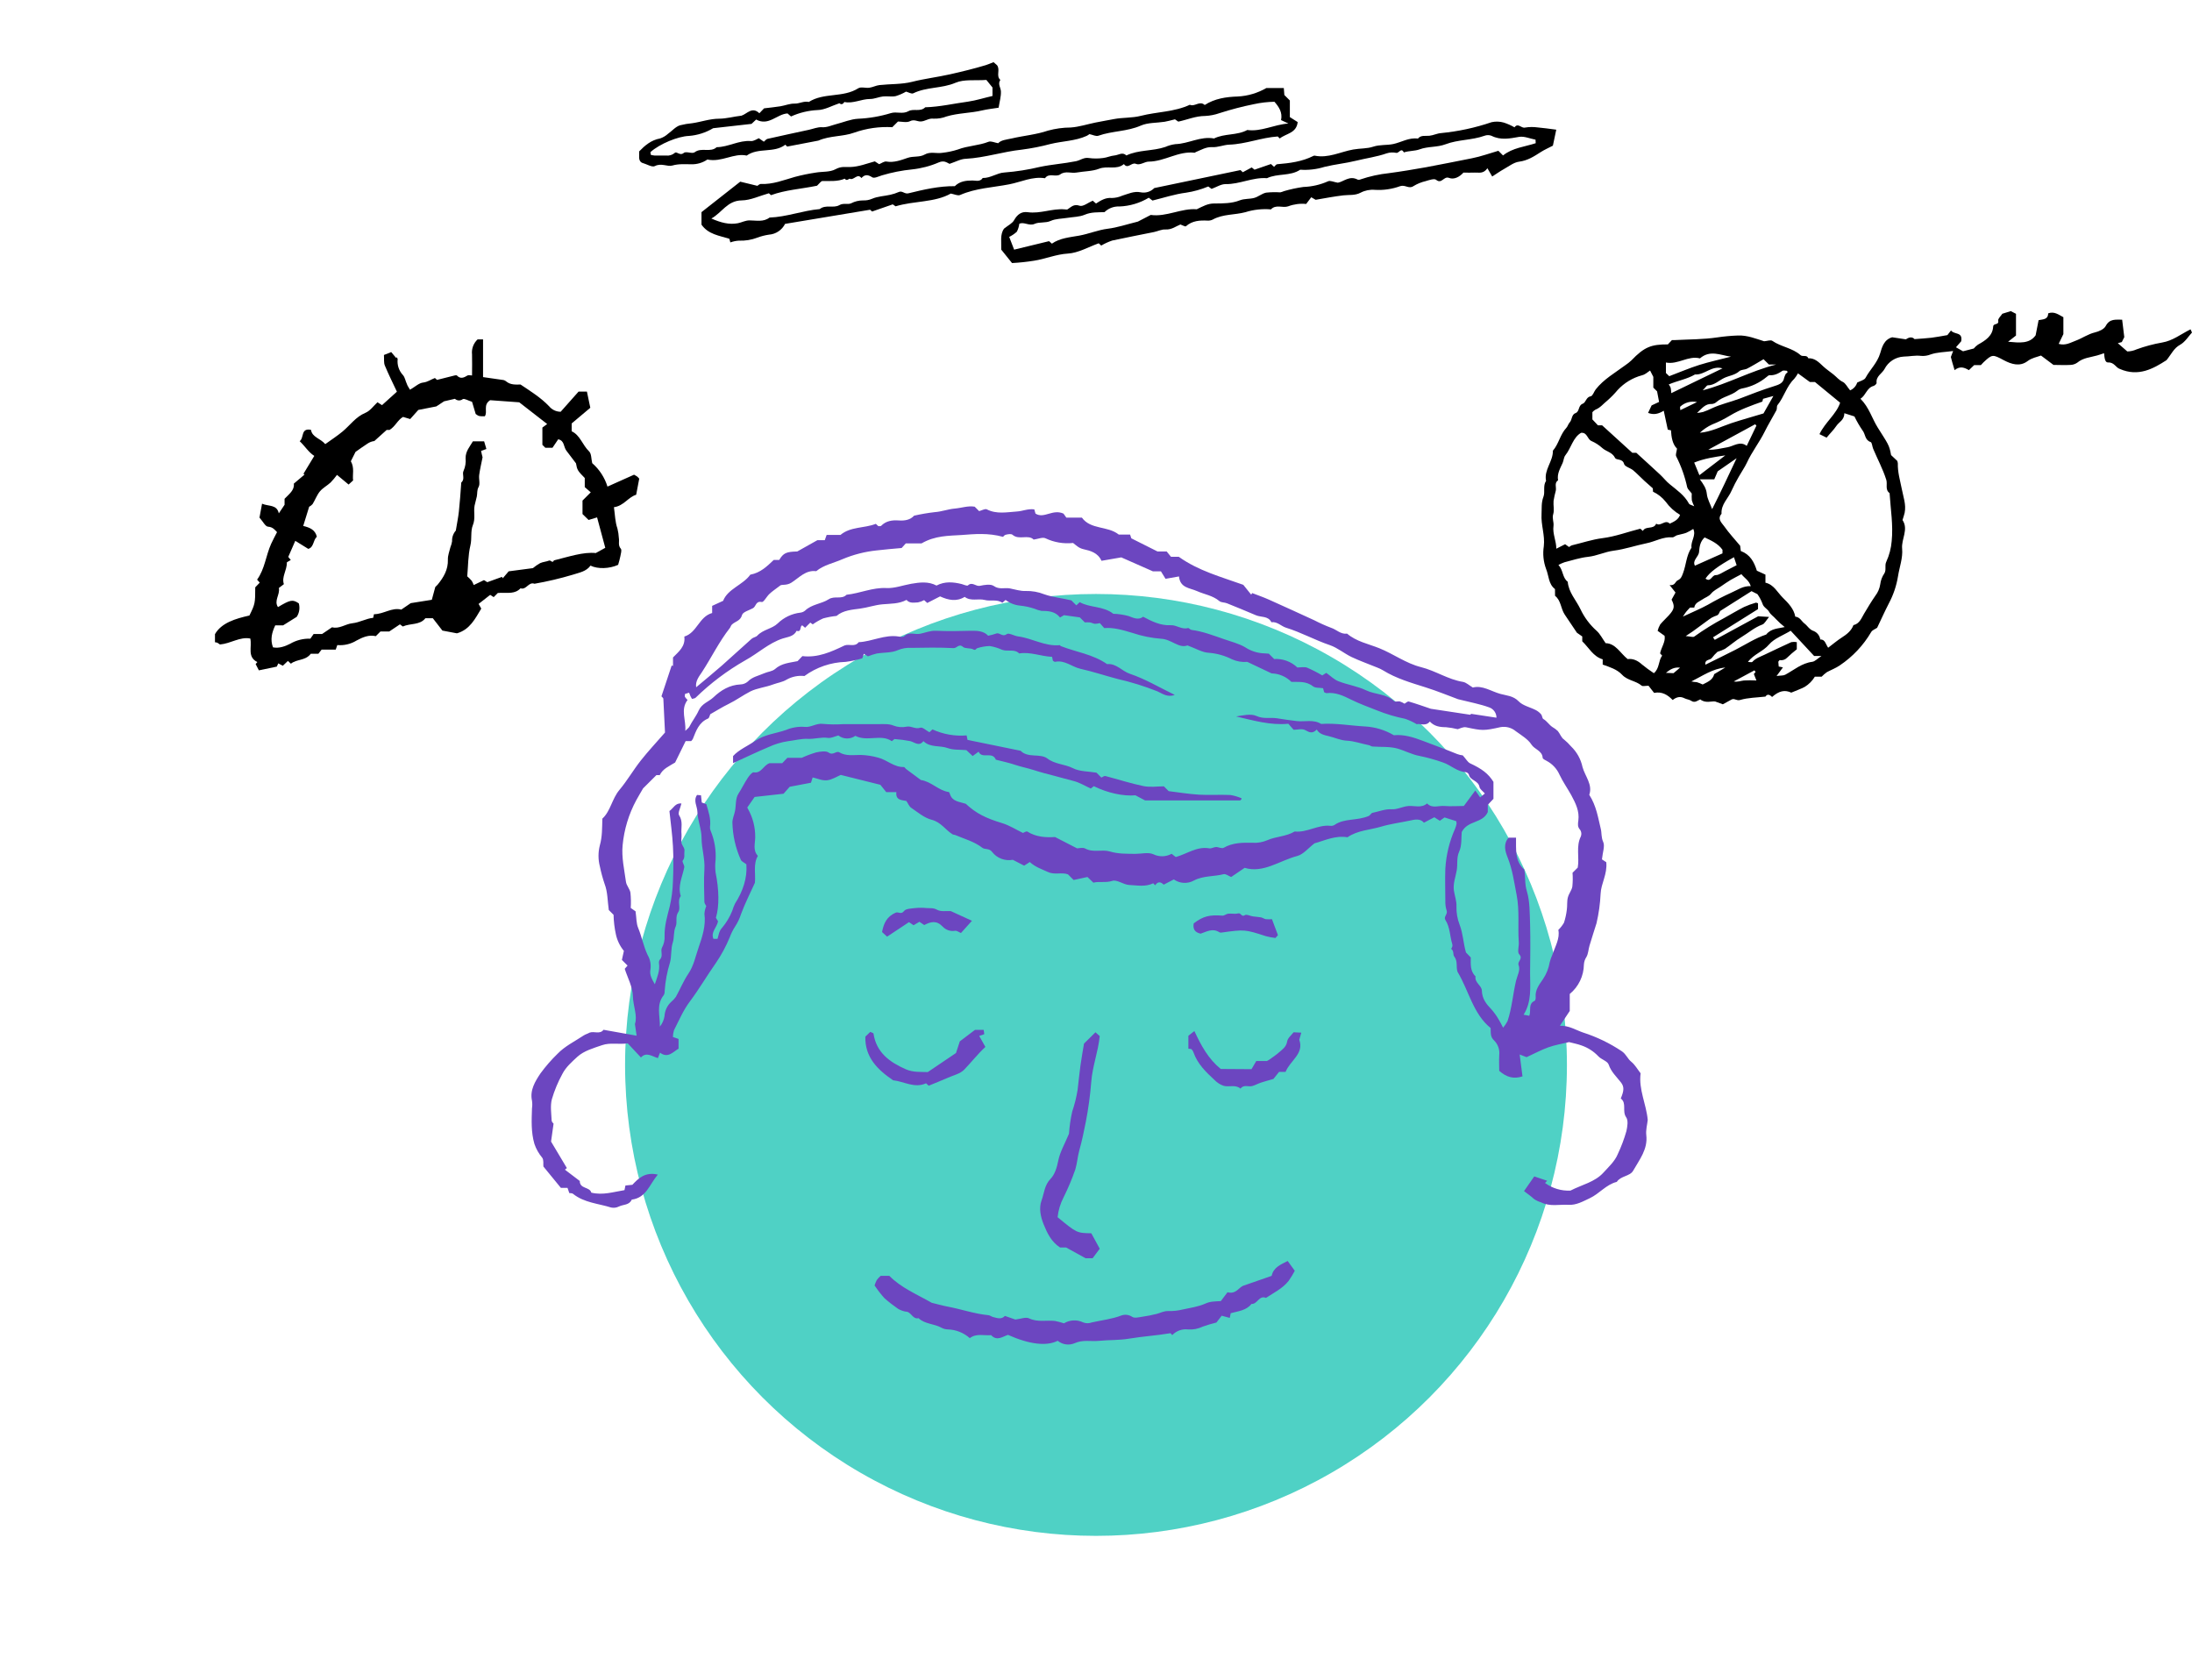 <svg height="594" viewBox="0 0 775 594" width="775" xmlns="http://www.w3.org/2000/svg"><g fill="none" fill-rule="evenodd"><path d="m0 0h775v594h-775z" fill="#fff"/><circle cx="387.5" cy="376.5" fill="#4fd1c5" r="166.5"/><g fill-rule="nonzero"><path d="m561.9 281c2.55 4 3.1 8.1 4.06 12 .38 1.51.11 3 .86 4.66.67 1.47-.19 3.65-.44 6.17l1.53 1c.43 4.27-1.85 7.49-2 11.16-.164 3.51-.649 6.998-1.45 10.42-.83 2.64-1.69 5.27-2.48 7.93-.4 1.34-.42 2.86-1.09 4-.525.793-.832 1.711-.89 2.66-.05 4.04-1.879 7.853-5 10.42v6l-3.49 5.24c3.25-.11 5.57 1.49 8.15 2.37 4.883 1.562 9.522 3.804 13.78 6.66 1.53 1.06 2 2.64 3.31 3.69s2.21 2.69 3.3 4.08c-.74 5.76 2 10.85 2.52 16.48-.17 1.65-.73 3.56-.51 5.38.6 5-2.45 8.7-4.65 12.59-1.13 2-4.39 1.78-5.78 3.94-3.78.93-6.15 4.19-9.59 5.79-2.48 1.16-4.76 2.49-7.53 2.32-3.21-.19-6.48.72-9.64-.87-.894-.262-1.741-.663-2.51-1.19-1-.95-2.19-1.74-3.53-2.79l3.62-5.19 4.57 1.54-.77.77c2.599 1.91 5.779 2.864 9 2.7 4.14-2.13 8.64-3 11.69-6.39 1.83-2 4-4 5-6.43 1.253-2.647 2.287-5.393 3.09-8.21.35-1.58.71-3.78-.08-4.88-1.53-2.16.3-5-1.91-6.65 1.15-2.78 1.29-4.15 0-5.76-1.57-2-3.41-3.66-4.29-6.25-.43-1.23-2.59-1.77-3.64-2.91-1.644-1.735-3.681-3.049-5.94-3.83-1.44-.53-3-.81-4.42-1.19-2.44.6-5 1-7.44 1.89s-4.77 2.15-7.58 3.44l-2.44-.95c.37 2.85.68 5.31 1 7.74-3.21 1.05-5.66.27-8.22-1.95 0-1.65-.12-3.62 0-5.56.226-1.923-.45-3.842-1.83-5.2-1.36-1.27-1.15-2.61-1.21-4.38-6.2-5-7.69-13.18-11.69-19.84-.65-1.74.19-3.76-1.22-5.51-.46-.58 0-1.86-1-2.61-.17-.13.65-.69.33-1.75-.86-2.8-.74-5.88-2.43-8.51-.72-1.11.93-2.05.44-3.35-.337-1.066-.489-2.182-.45-3.3 0-3.83-.15-7.67 0-11.5.291-4.865 1.456-9.638 3.44-14.09.235-.574.413-1.171.53-1.78.007-.309-.04-.617-.14-.91l-4.12-1.31-1.66 1.18-1.95-1.24-3.67 1.92c-1.33-1.63-3.39-1.08-5-.74-3.36.72-6.82 1.15-10.1 2.13-4 1.19-8.35 1.29-11.93 3.76-4.29-.73-8.11 1.18-11.65 2.14-2.21 1.69-3.93 3.89-6.08 4.47-6.34 1.67-12.07 6.21-18.62 4.2l-4.77 3.24c-.93-.37-1.9-1.16-2.63-1-3.49.89-7.24.5-10.55 2.25-2.243 1.238-4.996 1.087-7.09-.39l-3.59 1.85c-.93-.93-2-1.32-3 .22l-.7-.71c-2.74 1.36-5.67.72-8.47.6-2.05-.09-4.35-2-6-1.45-2.35.77-4.55.08-6.69.63l-2.09-2-4.89 1.06-2-2c-2.31-.84-4.67.32-7.19-.87-2.11-1-4.34-1.67-6.3-3.48l-2 1.28-4-2.07c-2.789.524-5.635-.567-7.36-2.82-1-1.34-2.51-.72-3.42-1.43-2.91-2.24-6.38-3.14-9.64-4.53-.29-.12-.66-.07-.9-.23-2.53-1.59-4.09-4.31-7.4-5.15-2.6-.66-4.89-2.65-7.21-4.22-.72-.48-1.08-1.49-1.71-2.42-1.59-.35-3.87-.19-3.54-3.13h-3.58c-.81-1-1.74-2.18-2.08-2.59l-14-3.49c-1.4.59-3.06 1.69-4.82 1.89s-3.34-.61-5.12-1l-.59 1.87-7.52 1.43-2.17 2.46-10.23 1.14c-1.09 1.55-1.81 2.59-2.61 3.74 0 0 .12.26.25.48 1.721 3.049 2.604 6.499 2.56 10 0 2.18-.91 4.61.94 6.61-1.73 3-.72 6.35-1.05 9.52-1.66 3.66-3.48 7.24-4.88 11-.514 1.629-1.254 3.178-2.2 4.6-.737 1.161-1.347 2.399-1.82 3.69-1.304 3.158-2.929 6.174-4.85 9-3.17 4.48-5.93 9.26-9.22 13.64-2.38 3.17-3.87 6.74-5.63 10.19-.241.774-.373 1.579-.39 2.39l2 .7v3.43c-2 1.17-3.76 3.53-6.55 1.41-.23.58-.45 1.15-.75 1.93-2-.57-4.08-2.33-6-.22l-4.67-5c-3.23.48-6.13-.36-9.05.64-3.09 1.06-6.43 2-8.73 4.09-1.92 1.77-4.11 3.67-5.34 6.11-1.556 2.837-2.8 5.835-3.71 8.94-.6 2.35-.18 5-.07 7.47 0 .54.62 1.05.68 1.15-.36 2.59-.67 4.78-.89 6.32l5.59 9.37-.69.57 5.26 4c-.05 2.87 3.55 2 4.07 4.12 4.07 1 7.79-.25 11.73-.88l.34-1.64 2.45-.25c2.11-2.26 4.5-4.64 9-3.61-3 3.55-4.07 8.19-9.22 8.85-.85 2-3 1.68-4.5 2.42-.862.445-1.852.576-2.8.37-4.56-1.43-9.55-1.68-13.49-4.86-.32-.25-.9-.18-1.29-.25l-.63-1.84h-2.35l-6.18-7.55c-.09-.92.17-2.32-.41-3.1-1.215-1.441-2.151-3.096-2.76-4.88-1.22-4.16-1-8.39-.86-12.6.135-.892.135-1.798 0-2.69-.82-3.68 1.12-6.84 3-9.65 1.818-2.483 3.841-4.808 6.05-6.95 2.56-2.66 6.09-4.39 9.24-6.47.63-.42 1.41-.6 2.09-1 1.62-.58 3.65.71 4.91-1l11.7 2.09c-.21-1.47-.36-2.49-.6-4.13 1-2.88-.64-6.35-.72-9.87-.08-3.26-1.87-6.48-2.88-9.64l1-1.15-2-2c.19-.85.41-1.88.7-3.19-1.39-1.684-2.357-3.676-2.82-5.81-.5-2.284-.778-4.612-.83-6.95l-1.69-1.69c-.45-3.23-.39-6.43-1.46-9.18-.695-2.05-1.263-4.14-1.7-6.26-.63-2.437-.63-4.993 0-7.43.87-3.06.79-6.06.89-9.44 2.91-2.65 3.38-7 6.06-10.18s4.88-7 7.52-10.35 5.52-6.41 8.57-9.91c-.18-3.73-.36-7.84-.59-11.95 0-.26-.38-.5-.67-.85 1.19-3.59 2.41-7.24 3.62-10.9l.47.16c0-1 0-2 0-3 2-2.06 4.45-3.88 4-7.39 4.52-1.38 5.15-7 9.84-8.33v-2.52l3.88-1.78c1.64-4.25 7-5.59 9.61-9.25 3.69-.7 5.93-3 8.28-5.2h1.94c1.48-2.47 2.49-2.91 6.38-3l7.13-4h2.6c.21-.58.41-1.16.66-1.85h4.89c3.57-3 8.35-2.3 12.5-3.92l.87.81c.35 0 .81.08 1-.1 1.73-1.77 3.9-2.07 6.21-1.91s4.15-.26 5.45-1.69c2.412-.55 4.852-.967 7.31-1.25 2.41-.16 4.63-1.05 7.06-1.26s4.62-1.06 7.05-.67l1.57 1.57c1-.26 2.11-.93 2.7-.63 3.46 1.79 7.12 1 10.61.77 2-.1 3.95-1.07 6.2-.75.11.4.24.84.42 1.49 3.06 1.93 6-1.74 9.9 0l1 1.41h5.49c3.16 4.36 9.1 2.85 13.05 6h4l.44 1.33 9.26 4.65h3.24l1.53 1.88h2.75c7 5 15 7.1 22.81 9.91l2.79 3.47.35-.56c2 .78 4.06 1.48 6 2.36 5.35 2.38 10.66 4.84 16 7.28 1.914.992 3.884 1.874 5.9 2.64 1.92.62 3.41 2.39 5.65 2.06 3.29 2.81 7.5 3.61 11.36 5.15 5 2 9.46 5.36 14.72 6.68s9.58 4.37 14.86 5.23c1.15.19 2.17 1.18 3.52 2 3.37-.89 6.45 1.34 9.74 2.25 2.09.59 4.56.64 6.46 2.62 1.5 1.56 4.07 2.07 6.12 3.13.705.38 1.333.888 1.85 1.5.38.45.34 1.4.77 1.63 1.29.74 2 2.05 3.22 2.85.691.387 1.329.861 1.9 1.41.81 1 1.23 2.38 2.2 3 .884.728 1.704 1.531 2.45 2.4 2.069 1.987 3.491 4.552 4.08 7.36.92 3.28 3.65 6.17 2.38 9.78zm-146.2 22c4-1.1 7.45-3.85 11.86-3.07.75.13 1.59-.45 2.39-.47s2 .64 2.67.28c3.25-1.87 6.74-1.85 10.28-1.78 1.756.106 3.512-.199 5.13-.89 3.08-1.38 6.71-1.28 9.71-3.1 4.41.48 8.26-2.5 12.68-2 .473.053.95-.049 1.36-.29 3.58-2.51 8-1.37 12.29-3.26l1-1c2.52-.53 4.71-1.44 6.83-1.3s4-1 6.09-1.16 4.59.84 6.57-.91c1.79 1.9 4.07.72 6.11.9 2.3.19 4.63 0 6.88 0l4.06-5.48c.7 1 1.24 1.8 1.7 2.45l1.67-1.38c-.71-.83-1.76-1.51-1.9-2.33-.39-2.3-3.33-2.22-3.76-4.39-.206-.442-.618-.753-1.1-.83-3.12-.19-5.3-2.52-8.1-3.44-2.686-.956-5.436-1.721-8.23-2.29-2.72-.49-5.24-1.89-7.88-2.63s-5.81-.48-8.73-.7c-.44 0-.85-.4-1.29-.48-2.63-.49-5.13-1.47-7.88-1.59-2.12-.1-4.19-1.09-6.31-1.59-1.66-.39-3.32-.73-4.25-2.34-1.51 1.52-2.56 1.06-4.06.21-1.09-.63-2.83-.13-4.13-.13l-1.86-2.13c-6.4.61-12.4-1.18-18.49-2.59 2.44-.34 5.22-1.08 7.24-.15 2.5 1.14 4.82.44 7.18.8s4.71.74 7.08 1c2.87.31 5.88-.69 8.59 1 5.24-.35 10.39.63 15.59.9 3.576.209 7.049 1.272 10.13 3.1 3.38-.36 6.87.69 10.29 2 4 1.55 8.08 3 12.07 4.64.644.244 1.316.405 2 .48 1.16 1.3 1.72 2.4 2.6 2.82 4.16 1.94 6.41 3.61 8.24 6.54v6l-2 2.12v2.55c-1.87 4.13-7.08 2.85-9.21 7.07-.21 1.93.09 4.72-.91 6.92s-.48 4.47-.87 6.66c-.42 2.35-1.33 4.64-1 7.09.28 1.86 1 3.73.91 5.58-.073 2.245.315 4.481 1.14 6.57 1.2 3.13 1.27 6.45 2.22 9.75l1.7 1.77c0 2.31-.29 4.8 1.69 6.69-.4 2.22 2.19 3.21 2.23 5.05.08 2.87 1.58 4.75 3.4 6.63.938 1.072 1.771 2.23 2.49 3.46.56.87 1 1.82 1.62 3 .611-.714 1.138-1.496 1.57-2.33 1.55-4.63 1.9-9.52 3-14.24.44-1.85 1.61-3.7.91-5.56-.52-1.38 1.75-2.19.21-3.82-.75-.8 0-2.89-.15-4.38-.38-5.53.33-11-.76-16.63-.87-4.48-1.48-9-3.18-13.23-.92-2.3-1.58-4.76.34-7h2.63c.07 4.05-.52 8.25 2.92 11.29.45 2.51.1 5 .9 7.61 1.1 3.63 1 7.66 1.15 11.53.16 5.83.06 11.67 0 17.5 0 4.94.65 10-2.29 14.67l2 .38c.74-1.72-.5-4.21 1.9-5.28.27-.12.41-.86.37-1.3-.26-2.59 1.36-4.57 2.6-6.4 1.212-1.807 2.02-3.853 2.37-6 .242-.894.556-1.767.94-2.61 1-3 2.72-5.77 2.1-8.77.784-.755 1.457-1.617 2-2.56.48-1.487.815-3.018 1-4.57.21-1.44 0-2.95.37-4.36s1.35-2.49 1.58-3.82c.168-1.625.192-3.261.07-4.89l1.84-1.83c.65-3.65-.69-7.48 1.11-11.05.293-.767.196-1.628-.26-2.31-1-1-.79-2.2-.64-3.24.46-3.39-1-6.21-2.49-9-1.36-2.45-3-4.76-4.18-7.28-.915-2.052-2.483-3.743-4.46-4.81-.55-.3-1.45-.71-1.48-1.12-.17-2.58-2.87-2.93-4-4.73s-3.52-3.25-5.48-4.66c-1.487-1.255-3.451-1.793-5.37-1.47-6 1.34-6.54 1.27-12.19.07-1.09-.24-2.39.52-3 .67-1.37-.344-2.764-.582-4.17-.71-2.17 0-4.15-.32-5.68-2-1.42 1.8-3.38.62-4.65.94-1.296-.785-2.674-1.426-4.11-1.91-3.349-.671-6.63-1.648-9.8-2.92-3.15-1.26-6.32-2.38-9.39-3.91-2.61-1.31-5.42-2.62-8.57-2.24-.27 0-.57-.21-.86-.33-.11-.45-.23-.9-.37-1.41-1.21-.21-2.75 0-3.63-.72-2.41-1.88-5.16-1.43-7.57-1.52-1.864-1.858-4.369-2.932-7-3l-8.58-4.07c-1.862.16-3.734-.156-5.44-.92-2.528-1.286-5.283-2.064-8.11-2.29-2.34-.08-4.63-1.53-7.62-2.61-3 1.17-5.7-2.21-9.34-2.36-3.432-.261-6.818-.95-10.08-2.05-3.36-1-6.63-2-10-1.72l-1.56-1.76c-.57.157-1.158.241-1.75.25-.6-.07-1.17-.41-1.77-.5-.593-.044-1.187-.044-1.78 0l-1.77-1.77-5.6-.78-1.4.82c-1.66-2.12-4-2.35-6.47-2.32-.908-.168-1.794-.44-2.64-.81-1.623-.538-3.299-.897-5-1.07-1.867-.172-3.648-.865-5.14-2l-1.15 1c-1.9-1.36-4.15-.45-6.24-1-2.28-.6-4.89.58-7.07-1.09-2.89 1.78-5.78 1.16-8.7-.17l-4.53 2.32-1.11-1c-.678.376-1.41.646-2.17.8-1.4.05-2.93.43-4.06-.88-2.67 1.44-5.63 1.3-8.53 1.56-2.67.24-5.22 1.16-7.9 1.52s-6 .57-8.3 2.58c-1.598.163-3.18.458-4.73.88-1.297.58-2.533 1.287-3.69 2.11l-.87-.63-1.83 1.83-1-.85c-1 .25-.14 2.56-2 1.92-1 2.06-3.2 2.16-4.87 2.71-5 1.62-8.78 5.28-13.28 7.73-6.391 3.643-12.292 8.085-17.56 13.22-.3.28-.86.29-1.28.42-.19-.294-.363-.598-.52-.91-.18-.4-.33-.82-.51-1.29l-1.44.44c0 .45-.17.84 0 1.08.258.384.56.737.9 1.05-2.6 3.43-.48 7-.8 10.92.76-.76 1.24-1.05 1.45-1.48 1-2 2.42-3.75 3.26-5.65 1.13-2.56 3.55-3.12 5.23-4.71 2.65-2.52 5.73-4.4 9.6-4.57.936-.032 1.833-.385 2.54-1 1.62-1.69 3.84-2.06 5.81-2.94 1.26-.57 2.88-.65 3.85-1.51 2.31-2.06 5.14-2.19 7.95-2.78l1.71-1.78c5.46.65 10.19-1.5 14.9-3.76 1.63-.64 3.66.66 5-1.16 4.78-.23 9.23-2.8 14.16-2 .63.1 1.56.23 1.92-.11 1.73-1.68 3.8-.5 5.66-.87s3.58-1.15 5.59-1.06c4.16.2 8.33.12 12.5 0 2.33-.05 4.49.17 5.95 1.75.949-.187 1.884-.438 2.8-.75 1.26-.54 2.21 1.37 3.79.17.7-.54 2.59.65 4 .83 5 .65 9.5 3.59 14.73 3.09.11 0 .21.27.36.33 5.45 2.13 11.42 2.9 16.36 6.37 3.28-.33 5.25 2.48 8.09 3.43 5.39 1.81 10.37 4.8 15.84 7.45-2.63 1-4.45-.52-6.15-1.26-4.606-1.832-9.347-3.303-14.18-4.4-4.35-1.15-8.63-2.58-13-3.56-3.05-.68-5.58-3.21-9-2.46-.23 0-.54-.27-.75-.39-.1-.5-.2-1-.29-1.38-4-.18-7.68-1.84-11.63-1.2-1.71-1.7-4-.57-6-1.27-1.403-.646-2.886-1.1-4.41-1.35-1.499.039-2.984.295-4.41.76-.47.1-.52.95-1.46.41s-2.77-.16-3.59-.87c-1.47-1.27-2.15.5-3.35.44-5-.28-10-.17-15-.09-1.598-.099-3.196.175-4.67.8-2.2 1-5 .78-7.5 1.2-1.054.252-2.088.587-3.09 1l-1.43-.92-.57 1.62c-1.916.574-3.876.992-5.86 1.25-5.257.153-10.344 1.896-14.59 5-2.19-.251-4.403.201-6.32 1.29-1.41.87-3.2 1.11-4.79 1.7-2.63 1-5.62 1.27-8 2.46-2.58 1.31-5 3.11-7.69 4.42-2.22 1.08-4.32 2.41-6.49 3.64-.23.47-.36 1.34-.78 1.52-3.25 1.37-4.23 4.35-5.39 7.23-.162.276-.36.528-.59.75h-1.95l-3.72 7.57c-2.18 1.36-4.33 2.18-5.44 4.46h-1.18l-4.7 4.68c-.73 1.27-1.6 2.69-2.4 4.16-2.669 4.934-4.315 10.355-4.84 15.94-.42 4.24.59 8.64 1.18 12.94.18 1.32 1.35 2.49 1.58 3.82.188 1.8.224 3.613.11 5.42l1.7 1.19c.34 2.36.25 4.25.91 5.83 1.31 3.15 1.89 6.53 3.36 9.61.892 1.53 1.244 3.316 1 5.07-.43 2 .63 3.64 1.54 5.28.81-2.41 1.86-4.75 1.48-7.4-.077-.475.038-.96.32-1.35 1.28-1.28.09-3 .74-4.19.681-1.266.999-2.695.92-4.13-.08-3.54.9-6.87 1.77-10.26.699-2.952 1.095-5.968 1.18-9 .19-4.16.22-8.34 0-12.5s-.82-8.37-1.24-12.41c1.47-1.06 2.09-2.91 4.24-2.67-.36 1.59-1.34 3.37-.82 4.16 1.46 2.22.61 4.47.85 6.68.12 1.15-.29 2.45.11 3.46.34.86 1.09 1.55.92 2.62s.29 2.21-.61 3.29c-.31.37.69 1.62.55 2.37-.64 3.36-2.38 6.57-1.23 10.15-1.37 1.76.11 4.18-.86 5.61-1.22 1.8-.26 3.62-.94 5.14-.83 1.87-.46 3.86-1 5.59-.79 2.38-.39 4.84-1 7.09-1.029 3.314-1.666 6.738-1.9 10.2.033.473-.072.945-.3 1.36-2.79 3.46-1.29 7.38-1.39 11.17.855-1.072 1.419-2.346 1.64-3.7.1-1.926.947-3.737 2.36-5.05.64-.517 1.203-1.123 1.67-1.8 1.51-2.71 2.68-5.62 4.4-8.16 1.89-2.79 2.5-6 3.55-9.05 1.33-3.88 2.71-7.85 2.13-12.14.063-.941.286-1.864.66-2.73-.16-.32-.66-.88-.67-1.44-.07-3.83-.25-7.68 0-11.5s-1-7.38-1-11.09c0-3.22-1.4-6.22-1.48-9.35-.05-1.93-1.52-3.87-.12-5.9l1.4.12c.09.88.18 1.66.27 2.55l1.61.58c.77 2.66 1.7 5.24 1.3 8-.047.478.029.96.22 1.4 1.364 3.254 1.966 6.777 1.76 10.3-.185 1.491-.185 2.999 0 4.49 1.24 6.09 1.34 11.89.11 16l.76 1.23c-.52 2.38-2.62 3.76-1.64 6.2h1.45c.44-1.34.47-2.68 1.61-3.9 1.508-1.797 2.72-3.822 3.59-6 .261-.886.596-1.749 1-2.58 2.75-4.3 4.37-9 4-13.87-.87-.67-1.68-1-1.94-1.54-1.878-4.167-2.898-8.67-3-13.24 0-1.36.66-2.72.93-4.09.38-2 .13-4.41 1.15-6 1.2-1.85 2.13-3.83 3.34-5.65.53-.8 1.51-2.05 2.1-2 2.77.46 3.34-2.43 5.61-3.23h4.49l1.81-1.89h5.07c1.666-.772 3.387-1.417 5.15-1.93 1.44-.28 3.4-.64 4.39.07 1.58 1.13 2.66-.73 3.74-.09 2.45 1.44 5.06.9 7.61.93 2.067.063 4.119.378 6.11.94 3.19.8 5.66 3.45 9.15 3.33.23 0 .45.47.71.67 1.79 1.34 3.58 2.66 5.28 3.92 3.7.54 6.22 3.73 9.84 4.25.19 0 .36.5.45.78.86 2.62 3.26 2.61 5.59 3.38 3.66 3.42 7.14 5.11 12.83 6.83 2.58.78 4.93 2.3 7.38 3.48.41-.15 1.21-.7 1.53-.5 3.16 2 6.65 2.13 9.82 1.94l7.78 4c.64 0 2-.41 2.91.08 2.81 1.52 5.89.22 8.59 1 3.06.94 6.06.82 9.12.87 2.17 0 4.66-.67 6.42.17 2.036.97 4.415.899 6.39-.19zm-22.08-86c1.843.049 3.674.324 5.45.82 1.36.47 3.38 1.62 5.08.22 3.08 1.62 6.14 3.19 9.78 3 2.07-.11 3.87 1.63 6.09 1 .31-.08.77.59 1.2.65 4 .51 7.82 2 11.62 3.31 2.47.88 5.1 1.5 7.33 2.8 2.106 1.402 4.57 2.169 7.1 2.21.445.007.889.037 1.33.09l1.89 1.89c3.032-.186 6.004.901 8.2 3 1.17 0 2.45-.32 3.47.07 1.833.795 3.614 1.706 5.33 2.73l1.43-.9c1.53 1.09 2.82 2.42 4.39 3 3.16 1.23 6.65 1.71 9.68 3.17 3.23 1.54 7.15 1.19 9.93 3.85.35.34 1.31-.06 2 .08.587.197 1.148.466 1.67.8.43-.23 1.07-.89 1.49-.77 2.65.77 5.26 1.71 7.82 2.57l13.9 2.11.35-.32 8.94 1.36c.007-1.637-1.025-3.099-2.57-3.64-3.21-1.18-6.63-1.79-11-2.89-3.15-1.16-7.28-2.87-11.54-4.21-5.16-1.63-10.35-3.12-15-6-.662-.395-1.358-.73-2.08-1-3-1.23-6.05-2.3-9-3.69-2.66-1.27-5-3.3-7.74-4.23-5.27-1.78-10.14-4.51-15.46-6.15-1.74-.54-3.1-2.22-5.19-1.95-1.16-2.29-3.63-1.67-5.47-2.46-3.4-1.447-6.813-2.857-10.24-4.23-.86-.35-2-.23-2.67-.77-2.36-2-5.36-2.38-8-3.57-2.47-1.1-5.9-1.06-6.29-5.15l-4.76.84-1.62-2.64h-2.83l-11.19-4.94-7 1.21c-1.28-2.89-4-3.57-6.35-4.1-1.66-.37-2.52-1.3-3.69-2.2-3.34.361-6.715-.21-9.75-1.65-1-.5-2.64.24-4.19.45-1.92-1.94-5.19.31-7.48-1.7-.47-.41-1.65-.21-2.43 0-.371.141-.684.401-.89.74-5.31-1.47-10.13-1-14.78-.65-4.48.29-9.23.17-14.05 2.95h-5.57l-1.48 1.64c-3.14.3-5.94.49-8.72.84-4.213.427-8.339 1.482-12.24 3.13-3.1 1.37-6.55 2-9.24 4.22-3.75-.49-6.11 2.38-8.78 4.06-1.59 1-3.1.62-3.82.92-1.75 1.34-3 2.15-4 3.12s-2 2.94-2.65 2.8c-2.17-.46-2 1.59-3.12 2.19-1.36.75-3.56 1.32-3.85 2.39-.58 2.18-2.49 2.27-3.64 3.44-.31.32-.41.83-.7 1.2-3.78 4.82-6.45 10.35-9.78 15.47-.91 1.41-2.47 3.19-2.11 5.45 3.16-2.66 6.16-5.1 9.06-7.64 3.56-3.13 7-6.37 10.57-9.51.56-.5 1.52-.58 2-1.11 2-2.16 5.22-2.4 7.19-4.3 2.171-2.123 4.984-3.466 8-3.82.617-.068 1.201-.314 1.68-.71 2.36-2.29 5.8-2.37 8.32-4 2.12-1.39 4.6.16 6.36-1.62 4.73-.49 9.13-2.61 14.07-2.37 2.9.15 5.87-1 8.81-1.51s6.05-.91 8.92.63c2.89-1.53 5.88-1.28 8.9-.53.76.19 1.89.77 2.22.47 1.53-1.41 2.77.47 4.25.15s3.76-.72 4.88.06c1.94 1.37 3.82.51 5.68.86s3.74 1 5.58.91c2.242-.058 4.474.336 6.56 1.16 3.14 1.11 6.42 1.37 9.6 2.16l1.76 1.76 1.21-1.13c3.58 2.04 8.25 1.29 11.87 4.11z" fill="#6c46c0"/><path d="m549.779 208.268c-2.345-1.785-2.152-4.736-3.148-7.124-.949-2.567-1.226-5.335-.803-8.04.458-3.851-1.036-7.518-.803-11.321.112-2.05-.145-4.02.675-6.151.658-1.688-.257-3.875.923-5.628-.803-3.908 2.521-6.899 2.409-10.653 2.096-2.412 2.562-5.741 4.762-8.08.498-.531.675-1.375 1.172-1.906.931-.989.61-2.79 2.088-3.321 1.477-.531.875-2.702 2.513-3.297 1.196-.434 1.148-2.356 2.875-2.653.691-.121 1.108-1.608 1.734-2.412 2.851-3.634 6.866-5.877 10.487-8.571.746-.502 1.452-1.061 2.112-1.672 4.625-4.824 7.074-5.693 12.92-5.676l1.437-1.528h1.092c4.97-.265 9.997-.209 14.903-.941 2.421-.36 4.861-.586 7.307-.675 3.389-.137 6.424 1.158 9.291 2.034 1.108-.08 2.305-.555 2.899-.145 3.1 2.147 7.098 2.492 9.965 5.049.803.708 2.24-.257 2.754 1.11 2.321-.096 3.734 1.415 5.26 2.846 1.116 1.045 2.409 1.889 3.613 2.862 1.204.973 1.951 1.986 3.316 2.645 1.028.498 1.606 1.849 2.594 2.991 1.198-.503 2.115-1.509 2.505-2.75 1.076-.579 2.513-.86 2.947-1.68 1.606-2.975 4.167-5.266 5.187-8.708.602-2.018 1.301-4.824 4.248-5.628l4.818.732c.875-.595 2.128-1.134 3.067-.08 2.192-.177 4.103-.265 5.998-.49 1.767-.217 3.517-.571 5.621-.925l1.285-1.648c1.052 1.56 4.248.354 3.589 3.835l-1.847 2.115 2.505 1.415 3.79-.981c.434-.513.931-.969 1.477-1.359 2.61-1.463 5.179-3.039 5.388-6.392.08-1.327 2.096-.402 1.783-2.09-.137-.732.972-1.688 1.461-2.452l2.995-.925 1.831.949v7.678l-2.802 2.195c4.015.37 7.564.804 9.748-2.283.393-2.002.707-3.618 1.044-5.339 1.51-.33 3.365-.161 3.381-2.412 2.152-.804 3.678.466 5.38 1.359v5.974l-1.662 3.457c2.409.691 4.159-.434 6.022-1.126 2.321-.86 4.344-2.348 6.825-2.935 1.397-.33 3.212-1.134 3.782-2.259 1.445-2.71 3.621-2.187 5.814-2.235.233 1.914.442 3.658.755 6.175l-.875 1.745-1.413.386 3.356 2.927c1.134-.019 2.252-.27 3.284-.74 2.93-1.066 5.947-1.873 9.018-2.412 3.774-.627 6.584-2.935 10.061-4.671l.506 1.134c-1.18 1.27-2.409 3.329-4.184 4.318-2.248 1.23-3.011 3.216-4.818 5.451-4.641 2.991-9.933 5.99-16.509 3.104-1.413-.426-1.975-2.412-4.159-2.291-1.148.056-1.253-1.737-1.421-3.272-.899.306-1.67.595-2.465.804-2.409.683-4.93.804-6.994 2.533-.707.499-1.545.778-2.409.804-1.999.121-4.015 0-6.006 0l-4.416-3.313c-1.558.571-3.212.804-4.754 1.97-2.73 2.058-5.717 1.093-8.367-.306-3.951-2.099-4.095-2.203-7.227.748l-.907.965h-2.369l-1.871 1.785c-1.477-.86-3.091-1.608-5.051 0-.297-1.029-.538-1.857-.803-2.685-.185-.683-.361-1.367-.522-1.97l.803-2.107c-2.995.402-5.621.402-7.958 1.214-1.065.426-2.214.599-3.356.507-2.08-.273-4.127.225-6.167.249-2.885.151-5.471 1.83-6.785 4.406-.875 1.608-3.083 2.541-2.794 4.888.04.322-.642.973-1.084 1.085-2.409.651-2.658 3.264-4.617 4.527 3.051 3.039 4.063 6.923 6.095 10.171 3.613 5.781 4.095 6.078 4.73 9.745l2.184 2.058c.101.28.168.572.201.868-.088 3.112.803 6.03 1.397 9.037.522 2.75 1.606 5.54 1.012 8.45-.177.804-.49 1.656-.755 2.549 2.224 3.329-.466 6.689-.137 10.123.305 3.288-.956 6.521-1.461 9.785-.542 3.328-1.627 6.544-3.212 9.52-1.469 2.862-2.794 5.797-4.159 8.659-.723.498-1.718.804-2.12 1.536-2.756 4.689-6.529 8.698-11.041 11.731-1.413.989-3.091 1.608-4.593 2.412-.668.478-1.292 1.017-1.863 1.608h-2.409c-.883 1.47-2.106 2.705-3.565 3.602-1.518.804-3.212 1.367-4.77 2.042-2.297-1.077-4.336-.619-6.777 1.528-.803-.804-1.686-1.19-2.345-.129-3.1.362-6.151.362-8.961 1.198-1.261.37-2.024-.7-3.003-.177s-1.959 1.069-3.108 1.705l-2.698-.989c-1.245-.209-3.437.748-5.284-.748-1.028.426-1.887 1.375-3.212.498-.691-.474-1.662-.515-2.409-.909-1.437-.724-2.706-.482-4.135.627-1.726-1.769-3.742-3.095-6.56-2.509l-1.975-2.525c-1.164 0-2.064.281-2.449-.048-2.04-1.745-4.962-1.769-6.89-3.835-1.807-1.946-4.432-2.734-6.866-3.602v-1.857c-3.365-.989-4.89-4.141-7.227-6.368v-1.713l-1.887-1.319c-1.381-2.034-2.859-4.205-4.32-6.432-1.461-2.227-1.261-4.937-3.413-6.617zm85.911-76.268c-.385.699-.838 1.358-1.352 1.967-2.704 2.604-3.559 6.394-5.887 9.248-.344.427-.104 1.306-.384 1.838-1.344 2.532-2.872 4.967-4.135 7.539-1.88 3.814-4.551 7.152-6.327 11.047-.76 1.613-1.944 3.29-2.832 4.886-.937 1.605-1.791 3.257-2.56 4.951-1.16 2.733-3.783 4.838-3.551 8.176-1.6 1.846.104 3.225.912 4.37 1.688 2.419 3.759 4.628 5.671 6.926.072.589.152 1.209.232 1.855 3.327 1.25 4.703 3.886 5.679 6.967l3.032 1.387v2.854c3.0.661 4.231 3.435 6.143 5.306 1.912 1.871 3.927 3.943 4.399 6.692 1.72.177 2.208 1.653 3.248 2.419 1.04.766 1.728 2.185 3.304 2.685 1.225.52 2.094 1.643 2.296 2.967 1.744-.056 1.904 1.709 2.784 2.919 1.76-1.33 3.2-2.564 4.799-3.588 1.768-1.137 3.367-2.354 4.143-4.402 2.152-.468 2.864-2.54 3.751-4.032 1.296-2.161 2.56-4.306 3.999-6.37.906-1.174 1.498-2.562 1.72-4.032.168-1.385.667-2.708 1.456-3.854.8-1.298 0-2.701.696-4.153 1.051-2.287 1.693-4.744 1.896-7.257.576-5.644-.384-11.288-.744-16.973-1.68-1.209-.672-3.161-1.176-4.733-1.216-3.83-3.104-7.313-4.639-10.966-.336-.806-.392-2.201-.888-2.363-2.064-.669-1.816-2.79-2.848-4.08-1.083-1.58-2.046-3.24-2.88-4.967l-3.559-1.137c0 2.419-1.88 3.088-2.776 4.419-1.04 1.54-2.288 2.717-3.503 4.217l-2.52-1.234c2.04-4.257 5.991-7.071 7.303-11.119l-8.903-7.321h-1.808zm-37.023 55c-.801.528-1.643.991-2.517 1.386-1.036.39-2.167.534-3.234.852-.574.175-1.131.797-1.665.733-3.266-.263-6.046 1.489-9.097 2.095-3.895.797-7.695 2.119-11.606 2.62-3.146.406-5.95 1.848-9.097 2.182-2.812.303-5.576 1.219-8.332 1.92-.73.259-1.439.576-2.119.948 1.721 1.816 1.354 4.5 3.29 5.95.295 3.759 2.971 6.476 4.485 9.67 1.365 2.899 3.299 5.494 5.687 7.63 1.275 1.115 2.063 2.78 3.226 4.405 3.529.08 5.122 3.489 7.782 5.623 1.904-.247 3.529.518 5.042 1.88 1.352 1.109 2.761 2.146 4.222 3.106 2.063-1.705 1.545-4.381 2.931-6.205l-.725-.797c.422-2.159 1.983-4.062 1.593-6.213l-2.469-1.76c.202-.793.513-1.554.924-2.262.916-1.123 2.023-2.079 3.011-3.186 2.039-2.222 2.191-3.234 1.004-5.576l1.386-2.517-2.079-2.636c1.944.287 1.991-1.274 2.82-1.657 1.211-.566 1.45-1.33 1.896-2.493 1.147-2.987 1.171-6.372 3.027-9.08-.366-2.238 1.737-4.309.613-6.611zm-39.623-34c-2.921 1.639-3.512 5.346-5.587 7.955-.575.716-.591 1.861-.99 2.752-.87 1.949-2.019 3.81-1.596 6.094-1.397.971-.559 2.386-.798 3.643-.333 1.199-.599 2.415-.798 3.643-.136 1.591.319 3.277-.128 4.725-.447 1.448.287 2.76.104 4.137-.383 2.8 1.03 5.33.99 8.05l3.121-1.591 1.397.994c.292-.248.62-.449.974-.597 3.615-.859 7.183-2.076 10.846-2.538 4.653-.589 8.923-2.235 13.368-3.349l.91.795c.99-1.941 3.751-.342 4.709-2.569 1.596 1.138 3.192-1.671 4.789 0 1.516-.708 3.049-1.4 3.647-3.11-1.997-1.183-3.728-2.765-5.084-4.646-1.198-1.515-2.734-2.729-4.485-3.548 0-.62-.08-1.249-.08-1.209-1.277-1.13-2.131-1.861-2.961-2.625-1.349-1.241-2.61-2.585-3.991-3.747-1.022-.843-2.953-1.281-3.192-2.227-.543-2.029-2.706-1.201-3.192-2.156-.998-2.029-3.145-2.211-4.549-3.508-1.11-1.006-2.377-1.826-3.751-2.426-1.596-.676-1.429-3.055-3.671-2.935zm39.086 21.482c-.671-.915-1.39-1.482-1.598-2.178-.816-3.801-2.122-7.476-3.884-10.931-.328-.607.136-1.619.272-2.761-1.598-1.555-1.998-4.049-2.134-6.478l-1.127-.235c-.487-2.275-.927-4.356-1.43-6.688-1.886 1.166-3.556 1.53-5.538.769l1.255-2.648 2.637-1.231c-.232-1.255-.463-2.429-.711-3.741l-1.327-1.32v-3.798c-.463-.899-.799-1.571-1.143-2.243-.935.591-1.598 1.368-2.885 1.692-3.285.88-6.259 2.678-8.582 5.19-1.113 1.332-2.326 2.574-3.628 3.717-1.39 1.093-2.485 2.575-4.235 3.239-.406.23-.769.532-1.071.891v2.559l1.966 2.089h1.478l10.676 9.717h1.414c2.821 2.575 5.642 5.126 8.431 7.725 1.175 1.093 2.182 2.429 3.42 3.409 2.477 2.049 5.162 3.846 6.752 6.818.216.405.967.51 1.862.955-.345-.673-.626-1.378-.839-2.105-.062-.803-.073-1.609-.032-2.413zm7.513 50.853.629.88 15.342-8.333 3.861.234c-1.051 1.227-1.592 2.422-2.389 2.689-2.747 1.001-4.904 2.931-7.341 4.401-2.046 1.227-3.869 2.834-5.852 4.191-.848.434-1.736.783-2.651 1.042-.727.645-1.388 1.362-1.975 2.14-.637.953-2.619.404-2.301 2.422 3.559-1.768 7.094-3.48 10.589-5.265 3.615-1.849 7.03-4.11 10.908-5.402 1.728-2.212 4.403-2.107 6.537-2.64-1.101-.85-2.134-1.787-3.089-2.802-.796-.937-1.911-1.615-2.389-2.535-.637-1.171-1.99-1.55-2.389-2.963-.452-1.183-1.048-2.303-1.775-3.335l-2.086-1.058-11.091 7.017c-.693 1.461-.685 1.429-1.998 1.881-.691.273-1.34.645-1.927 1.106-1.951 1.405-3.877 2.85-5.82 4.263-.518.38-1.075.702-2.436 1.615 1.664.121 2.588.493 3.018.178 3.348-2.398 6.848-4.569 10.478-6.5 2.389-1.316 4.705-2.729 7.126-3.957 1.345-.605 2.732-1.113 4.148-1.518.191-.065.47.113.796.21v2.059zm12.399 8.693c.605 0 1.292.193 1.497 0 1.153-1.309 2.764-1.815 4.261-2.522 3.173-1.494 6.33-3.044 9.536-4.482.641-.118 1.298-.118 1.938 0v2.53c-1.209.943-2.367 1.949-3.468 3.012-.654.675-1.609.982-2.544.819-.155 0-.327.345-.523.562.049.586.106 1.213.147 1.703l1.489.297-2.249 3.052c1.472-.201 2.405-.088 3.075-.458 3.1-1.663 5.782-4.072 9.528-4.554.99-.129 1.865-1.141 3.271-2.072h-2.601l-8.285-8.916c-2.617 1.606-5.79 2.691-7.655 4.867-2.135 2.522-5.382 3.39-7.459 6.161zm-18.041-88.028c.717-.058 1.427-.173 2.124-.344 1.055-.362 2.086-.788 3.086-1.275 3.15-1.494 6.583-2.222 9.83-3.442 4.039-1.564 8.078-3.129 12.229-4.42 1.478-.469 3.231-.962 3.53-2.941.136-.463.32-.911.549-1.338.145-.368 1.074-.446.42-1.15-.517 0-1.187-.203-1.551 0-1.405.939-2.803 1.705-4.604 1.564-.299 0-.654.336-.953.571-2.487 2.091-5.499 3.513-8.732 4.122-.619.119-1.198.388-1.68.782-2.157 1.737-5.105 2.073-7.27 3.911-.446.438-1.033.714-1.664.782-2.439-.18-3.683 1.69-5.315 3.176zm23.094-4.013c-3.985 1.413-7.875 2.794-11.47 4.959-1.983 1.211-4.071 2.25-6.241 3.104-1.619.74-3.101 1.736-4.384 2.949 3.985-.318 7.484-2.173 11.159-3.399 3.842-1.273 7.755-2.328 11.342-3.43l3.499-6.17-3.651 1.001c-.08.341-.175.691-.255.986zm-17.751 38.013c2.994-5.924 5.786-11.896 8.656-18l-6.686 4.631c-.279.663-.721 1.694-1.218 2.831h-5.096c1.21 1.677 2.257 3.093 2.467 5.187.186 1.784 1.202 3.502 1.877 5.351zm-6.325 34.811h-1.509c-.605.664-1.001 1.052-1.348 1.481-.347.429-.557.809-1.162 1.708 3.389-1.619 6.23-2.744 8.877-4.217 2.695-1.564 5.466-2.991 8.304-4.274 2.171-.939 4.108-2.428 6.819-2.267-.621-2.089-2.211-2.841-3.309-4.242-1.461.809-2.695 1.376-3.857 2.072-1.162.696-2.332 1.522-3.478 2.307-1.146.785-2.526 1.433-3.365 2.477s-2.122 1.376-3.115 2.089c-.993.712-2.574 1.101-2.857 2.866zm-8.843-81.811c3.787-1.426 7.101-2.861 10.589-3.962 3.614-1.133 7.33-1.933 11.236-2.94-3.772-.507-7.369-2.504-10.975.61-4.142-1.094-7.764 2.298-12.025 1.458v3.709zm18.824 61.374c-1.575-2.222-3.971-3.255-6.309-4.374-1.517 1.379-1.84 3.207-1.965 5.067-.124 1.86-2.487 2.994-1.476 4.933l9.749-4.35zm12-43.899-.457-.474-16.543 8.981c2.35.136 4.521-.474 6.725-.847s4.481-2.372 6.839-.5zm2.517-23.474c-2.142 1.254-3.967 2.383-5.8 3.321-.865.448-2.103.315-2.777.922-1.587 1.42-3.626 1.552-5.395 2.408-1.769.855-3.443 2.574-5.728 2.574-.413 0-.793.772-1.817 1.777 9.164-2.408 16.781-6.774 26-9.132h-2.594zm-33.517 8.917c.276.348.502.734.672 1.146.126.638.2 1.286.221 1.937l18.106-8.765c-3.757-1.17-6.328 2.421-9.698 2.147-2.887 1.695-6.194 2.203-9.302 3.535zm9 27.62c.622 1.493 1.235 2.994 1.84 4.463l9.16-7c-3.714.547-7.387 1.069-11 2.537zm14.059 33.463c-5.654 3.108-8.635 5.354-10.059 7.568 1.874 1.453 2.148-1.228 3.606-1.235 1.141 0 2.298-.909 3.422-1.461 1.124-.552 2.448-1.251 3.972-2.044zm-7.019 41.356 3.96-2.356c-4.539.419-8.105 2.996-12 4.925.635.128 1.278.213 1.924.254.712.219 1.406.493 2.076.821 1.69-.878 3.541-1.543 4.072-3.644zm14.656-.79-.397-.566-7.299 3.918c1.316.27 2.415-.203 3.56-.338 1.479-.086 2.961-.086 4.44 0-.421-1.072-.678-1.689-.904-2.28zm-20.696-95.416c-2.118-.454-4.332.139-5.897 1.579-.231.189 0 .861 0 1.271zm-11 95.729 2.689.121 2.311-1.957c-2.123-.25-3.467.607-5 1.835z" fill="#000"/><path d="m144.955 137.789c1.853-1.066 3.194-2.404 4.664-2.54 1.645-.2 2.755-1.106 4.152-1.603l.743.665c2.124-.537 4.168-1.058 6.213-1.563.256-.064.655-.12.799 0 1.27 1.338 2.476.801 3.769 0 .367-.216.966 0 1.597 0 0-2.66.08-5.056 0-7.436-.227-1.984.502-3.958 1.964-5.313h1.932v13.326c2.491.353 4.863.673 7.243 1.042.363.086.698.262.974.513 1.525 1.242 3.346 1.098 5.031 1.066 3.585 2.404 7.187 4.632 10.118 7.709 1.006 1.215 2.498 1.92 4.073 1.923l6.333-7.132h2.947c.399 1.915.799 3.758 1.198 5.721-2.292 1.923-4.456 3.742-6.588 5.545v2.773c2.979 1.346 3.817 4.864 6.173 7.124.838.801.719 2.596 1.086 4.143 2.536 2.201 4.407 5.071 5.398 8.286l9.399-4.207c.356.175.7.373 1.03.593.288.244.555.512.799.801-.367 1.907-.719 3.766-1.086 5.705-2.779.801-4.392 3.95-7.858 4.391.375 2.596.407 5.209 1.238 7.548.275 1.108.443 2.241.503 3.382.224 1.242-.375 2.54.695 3.758.407.473 0 1.731-.152 2.612-.152.881-.487 1.955-.799 3.077-3.011 1.394-7.187 1.563-9.766.28-1.533 2.115-3.993 2.46-6.237 3.205-4.459 1.333-8.992 2.403-13.575 3.205-2.084-.801-2.883 2.316-4.927 1.603-1.948 2.083-4.512 1.531-6.923 1.603-.391 0-.799.04-1.11.056l-1.461 1.466-1.238-.801-4.097 3.205.942 1.651c-2.124 3.494-3.993 7.436-8.608 8.742l-5.127-.97c-.926-1.186-2.108-2.708-3.394-4.375h-2.619c-1.956 2.524-5.302 1.723-7.986 2.933l-1.022-.761-3.761 2.516h-3.114l-1.653 1.659c-2.444-.569-4.648.377-6.812 1.547-2.037 1.248-4.418 1.81-6.796 1.603l-.567 1.603h-4.983l-1.15 1.474h-2.683c-1.877 2.508-5.007 1.835-7.019 3.51l-1.07-.978-1.797 1.707-1.597-.841-.527 1.138-6.341 1.322-1.142-2.22.599-.705c-3.689-1.827-1.821-5.329-2.491-8.326-3.705-.705-6.836 1.763-10.717 2.107-.287-.222-.589-.426-.902-.609-.281-.099-.574-.158-.87-.176v-2.869c2.292-4.007 7.251-5.481 12.178-6.587 2.004-4.079 2.06-4.335 2.06-9.968l1.597-1.659-.942-1.058c2.739-3.766 3.098-8.51 4.975-12.677.615-1.362 1.342-2.668 2.076-4.111-.711-.705-1.405-1.811-3.194-1.939-.934-.064-1.749-1.771-3.011-3.205.216-1.138.527-2.853.91-4.912 2.348 1.018 5.223.192 5.925 3.414l2.036-3.037v-2.115c1.597-1.659 3.585-3.085 3.266-5.353l3.793-3.205-.383-.28 3.833-6.322c-2.012-1.266-3.266-3.414-5.167-5.209 1.645-1.202.279-4.728 3.993-4.007.439 2.676 3.33 3.013 5.055 5.048 2.092-1.506 4.208-2.869 6.133-4.471 2.659-2.22 4.632-5.168 8.065-6.595 1.677-.689 2.891-2.484 4.264-3.734l1.597 1.026 5.27-4.76c-1.326-2.837-2.915-5.994-4.264-9.247-.423-1.018-.216-2.3-.319-3.734l2.571-1.026c.719.865 1.214 1.458 1.717 2.051l.24-.208c.112.224.335.457.319.665-.23 2.075.465 4.146 1.901 5.657.687.801.846 2.027 1.326 3.029.208.705.679 1.306 1.134 2.115zm25.667 23.851c-.429 2.183-.922 4.215-1.201 6.287-.191 1.421.406 3.175-.215 4.263-.62 1.088-.398 2.239-.62 3.334-.223 1.095-.58 2.151-.795 3.247-.406 2.262.374 4.525-.604 6.891-.883 2.151-.286 4.715-.867 7.145-.859 3.596-.795 7.407-1.121 10.955.566.492 1.098 1.022 1.59 1.588.283.474.52.973.708 1.492l3.626-1.746 1.161.738 5.209-1.881.262.5 2.091-2.461 8.564-1.127c.795-.664 1.649-1.254 2.553-1.762.986-.46 2.171-.508 3.181-.913.612-.238 1.201 1.127 1.702-.064 5.264-1.31 10.465-3.056 14.799-2.596l3.356-1.85-2.895-10.757-3.006.913c-.835-.794-1.495-1.469-2.147-2.096v-4.763c.676-.667 1.734-1.731 2.918-2.913l-2.123-1.842v-3.223c-2.513-2.532-2.696-2.858-3.101-5.184-1.241-1.635-2.306-3.056-3.388-4.469s-.62-3.548-2.895-4.033l-2.028 3.001h-2.529l-1.042-1.04v-6.105l1.694-1.254-9.876-7.676-10.29-.746c-2.6 1.667-.795 4.049-1.869 5.676-2.123.04-2.123 0-3.236-.794-.533-1.778-.978-3.286-1.288-4.311-1.463-.452-2.704-1.27-3.292-.937-.825.642-1.997.588-2.759-.127l-3.841.889-2.743 1.802-6.362 1.246-2.879 3.223-2.521-.754c-1.893 1.048-2.728 3.366-4.771 4.604h-1.026l-4.35 3.922c-.854.107-1.671.411-2.386.889-1.352.873-2.656 1.818-4.27 2.945l-1.654 3.31c1.36 2.382.509 4.763.795 6.795l-1.59 1.445-4.103-3.414c-.692.944-1.447 1.84-2.258 2.683-1.209 1.127-2.775 1.913-3.809 3.175-1.034 1.262-1.662 3.001-2.561 4.461-.344.387-.756.707-1.217.945-.7 2.27-1.384 4.461-2.099 6.787 2.433.564 4.286 1.445 4.819 3.842-1.384 1.167-.994 3.707-3.038 4.263l-4.588-2.842-2.481 5.684.891 1.095-1.368.794c0 3.001-1.94 5.12-1.074 7.748l-1.765 1.342c.453 2.382-1.829 4.485-.326 6.764 4.421-2.628 5.209-2.771 7.371-1.318.454 1.619.187 3.354-.732 4.763l-4.827 3.017h-2.775c-1.185 2.516-1.829 5.001-.795 7.772 2.155.437 4.326-.373 6.059-1.262 2.168-1.261 4.648-1.888 7.157-1.81l1.153-1.651h2.998l3.523-2.382c2.529.699 4.716-1.159 7.157-1.413 2.688-.294 4.922-1.707 7.371-1.913l.294-1.286c3.419 0 6.29-2.501 9.646-1.627l3.348-2.286 7.451-1.183c.358-1.334.747-2.763 1.225-4.517.299-.265.581-.548.843-.849 2.107-2.58 3.729-5.303 3.61-8.851-.048-1.445.549-2.913.891-4.358.282-.681.482-1.392.596-2.12-.067-1.383.406-2.737 1.32-3.779.406-2.501.851-4.604 1.081-6.74.35-3.175.557-6.39.795-9.59 0-.246 0-.603.119-.73 1.328-1.199.127-2.882.74-4.057.627-1.401.876-2.942.724-4.469-.048-2.453 1.527-4.144 2.576-5.962h3.976c.27.921.533 1.826.795 2.707l-1.877.675c.167.865.382 1.675.517 2.215z" fill="#000"/><path d="m438.58 60.13.82.76 3.15-1.69 1 .79 5.81-2 1.1 1c.36-.32.71-.9 1.1-.93 4.41-.36 8.77-.9 12.79-2.93.139-.081.3-.116.46-.1 4.79 1 9.12-1.36 13.63-2.17 2.39-.43 4.89-.26 7.07-1 2.41-.79 4.8-.45 7.11-.94 2.89-.63 5.54-2.36 8.69-1.92 1.11-1.33 2.66-.85 4.07-1s2.72-.84 4.1-.94c6.093-.588 12.097-1.884 17.89-3.86 1.429-.312 2.914-.264 4.32.14 1.314.429 2.581.992 3.78 1.68 1.23-1.71 2.38.39 3.69.09 1.482-.245 2.992-.266 4.48-.06 2 .16 4 .48 6.59.8-.47 2.25-.85 4-1.19 5.65-1.56.82-3 1.44-4.29 2.27-2.37 1.52-4.63 3-7.63 3.39-1.88.23-3.63 1.64-5.38 2.61-1.35.75-2.61 1.66-4.16 2.64l-1.69-2.92c-1.47 2.09-3.06 1.45-4.47 1.53s-2.65 0-4 0c-1.41 1.56-3.34 2.58-5.14 1.87s-2.56 2.32-4.51.69c-.67-.56-2.54.12-3.79.48-1.5.355-2.935.946-4.25 1.75-1.6 1.1-2.87-.57-4.66 0-2.877 1.056-5.942 1.503-9 1.31-1.728-.148-3.462.199-5 1-2 1.07-4.08.71-6.13.95-3.24.38-6.44 1-9.78 1.57l-1.56-.9c-.69.9-1.28 1.69-1.79 2.37-2.17-.213-4.361.078-6.4.85-1.92.66-4.29-.81-6.06 1.07-3.06-.261-6.141.078-9.07 1-3.77 1-7.86.62-11.43 2.56-.569.299-1.208.44-1.85.41-2.79-.14-5.45 0-7.72 2-.23.2-1.11-.35-1.94-.63-1.51.58-3.06 1.89-5.27 1.76-1.34-.09-2.71.63-4.08.91-4.91 1-9.85 1.94-14.74 3-1.358.456-2.665 1.053-3.9 1.78l-.89-.8c-3.61 1.28-7.19 3.41-10.88 3.63-4.23.25-8 1.93-12.07 2.54-2.551.404-5.121.674-7.7.81l-3.81-4.74c.1-2.58-.51-5.4 1-7.44 1.43-1.15 2.92-1.83 3.55-3 1.12-2 2.62-3.11 4.8-2.8 4.46.63 8.67-1.38 13.08-1 .33 0 .75.13 1 0 1.3-.82 2.17-2 4.29-1.28 1.18.41 3.06-1.13 4.62-1.79l1.16 1c1.7-1.09 3.4-2.17 5.62-1.95 1.252-.027 2.486-.302 3.63-.81 2.07-.62 4.16-1.7 6.55-1.2 1.751.353 3.561-.213 4.8-1.5zm-36.26 18.21 4.54-2.35c5.5.79 10.9-2.45 16.25-2 2.26-1.08 3.92-2.06 6.19-2.05 3 0 6.26 0 9-1.1 1.8-.68 3.49-.41 5.14-.87 1.46-.4 2.73-1.56 4.2-1.86 1.661-.18 3.334-.213 5-.1.453-.099.895-.243 1.32-.43 2.247-.663 4.54-1.158 6.86-1.48 3.005-.097 5.963-.776 8.71-2 .77-.38 2 .26 3.48.5 2-.33 4.12-2.65 7-1.1.349.098.722.066 1.05-.09 3.243-1.095 6.596-1.829 10-2.19 4.42-.59 8.77-1.32 13.16-2.1 5.43-1 10.82-2.11 16.22-3.17 3.13-.61 6.16-1.73 9.32-2.64l1.65 1.65c3.37-2.72 7.68-3.06 11.55-4.33l-.06-1.25c-1.91-.35-3.93-1.27-5.74-1-3.38.6-6.58 1.27-9.85-.38-.792-.305-1.668-.305-2.46 0-4.46 1.6-9.34 1.32-13.75 3-3 1.14-6.21.7-9.24 1.82-1.63.6-3.7.46-5.5 1.06-1-1.85-1.73.37-2.72.16-1.123-.236-2.288-.174-3.38.18-3.55 1.24-7.27 1.72-10.89 2.62s-7.37 1.24-11.09 2.16c-2.774.861-5.683 1.2-8.58 1-3.57 2.37-8 1.22-11.76 3-5-.41-9.64 2.19-14.67 2.09-1.58 0-3.18 1.06-4.91 1.69l-1.17-.85c-2.511 1.047-5.14 1.783-7.83 2.19-4 .5-7.87 1.8-11.9 2.78l-1.3-1c-3.15 1.901-6.733 2.968-10.41 3.1-1.951-.088-3.852.636-5.25 2-2.33.09-4.68-.08-7 .92-1.84.78-4 .76-6.05 1.09s-4.23.29-6 1.1-4 .3-5.57 1c-2 .94-3.8-.8-5.5 0-.121.981-.415 1.933-.87 2.81-.806.739-1.715 1.355-2.7 1.83l1.74 4.51 12.35-3 1 .88c2.84-2 6.43-2.25 9.67-2.84 3.42-.62 6.62-2 10.07-2.43s6.58-1.52 10.68-2.53z" fill="#000"/><path d="m261.72 64.23 6.06 1.47c.19-.1.74-.68 1.26-.66 4.22.19 8-1.37 12-2.5 2.423-.643 4.88-1.15 7.36-1.52 2.35-.41 5-.1 7-1.19s3.47-.74 5.17-.78c3.06-.08 5.82-1.21 8.73-2l1.53 1c.86-.34 1.79-1.07 2.56-.94 2.69.48 5.26-.53 7.52-1.3 2-.69 4.18-.13 6-1.16 2-1.16 4.18-.28 6.24-.62 1.871-.204 3.717-.596 5.51-1.17 3.52-1.36 7.35-1.35 10.86-2.74.84-.34 2.07.29 3.4.52 1-1.14 2.89-1.27 4.8-1.69 4.26-1 8.62-1.34 12.81-2.77 2.608-.713 5.297-1.082 8-1.1 3-.2 5.85-1.16 8.77-1.75 2.16-.44 4.33-.8 6.49-1.22 3.14-.61 6.47-.36 9.54-1.15 5.76-1.47 11.86-1.35 17.35-3.92 1.73.82 3.45-1.56 5.26.08 3.52-2.27 7.6-2.88 11.66-3 3.567-.18 7.04-1.208 10.13-3h6.17c.07.89.13 1.68.2 2.47l1.94 1.94v5.87l2.77 1.76c-.44 4-4.12 4-6.34 5.8l-.71-.71c-5.8.38-11.26 2.69-17.14 2.89-2 .07-4 1-6.09.88s-3.91 1-5.76 1.75c-.14.06-.28.24-.4.23-5.73-.69-10.59 3.11-16.25 3.14-1.41 0-3.06 1.42-4.54.78s-2.82 2-4.21.09c-2.57 2.18-5.85.48-8.8 1.65-2.32.91-5.28.87-7.94 1.34-1.9.34-3.94-.66-5.74.63-1.62 1.17-4-.67-5.42 1.38-4.44-.71-8.46 1.34-12.63 2.15-5.81 1.13-11.84 1.34-17.39 3.78-.81.35-2.05-.29-3.28-.51-5.74 3.22-12.82 2.5-19.53 4.51l-1-.69-7.3 2.53-.72-.63-30.05 5c-1.093 2.184-3.255 3.631-5.69 3.81-1.393.202-2.76.551-4.08 1.04-2.096.809-4.336 1.176-6.58 1.08-1.024.066-2.034.274-3 .62l-.34-1.28c-3.55-1.12-7.46-1.55-9.86-5v-4.42zm74-6.3c-1.11-.55-2-1.28-3.79-.52-3.001 1.296-6.18 2.132-9.43 2.48-3.612.36-7.181 1.063-10.66 2.1-1.15.34-2.7 1.15-3.43.71-1.55-1-2.63-1.09-3.85.25-1.43-1.9-2.69 1-4.17.22-.11-.06-1.06 1-1.71 0-2.59 1.1-5.32.78-8 .84-.13 0-.26.15-.49.29l-1.32 1.36c-5.7 1.17-11.14 1.46-16.28 3.34l-.74-.67c-3.35.93-6.47 2.48-9.6 2.52-5.1.06-6.93 4.29-10.74 6.41 3.35 1.47 6.32 2.25 9.38 1.66 1.35-.26 2.59-1 4.1-1 2.38 0 4.9.67 7.08-1 6.05-.21 11.75-2.48 17.75-3 2.09-1.7 4.9-.21 6.91-1.38 1.51-.88 3-.09 4.23-.68 1.271-.655 2.68-.998 4.11-1 1.113.056 2.225-.142 3.25-.58 2-.87 4.27-.93 6.41-1.41 1.057-.232 2.089-.567 3.08-1 1.23-.53 2 .81 3.36.48 5.4-1.32 10.83-2.59 16.41-2.53 1.77-1.74 3.92-2 6.25-2 1.24 0 2.7.55 3.62-.89 2.75.07 5.11-1.81 7.64-1.94 4.256-.325 8.48-.991 12.63-1.99 4.18-.88 8.47-1.15 12.68-2 1.54-.3 2.81-1.44 4.58-1.13 1.659.227 3.341.227 5 0 1.38-.14 2.71-.8 4.09-.91s2.78-1.36 4.17 0c4.35-2.06 9.28-1.48 13.75-3 1.142-.504 2.352-.841 3.59-1 4.64-.13 8.88-2.89 13.66-2 3.7-1.84 8.1-1 11.75-3 4.93.68 9.28-1.88 14.53-2.29l-2.59-1.21c.57-2.68-.73-4.65-2.34-6.48-2.408.039-4.807.317-7.16.83-4.14.832-8.23 1.897-12.25 3.19-1.636.576-3.347.913-5.08 1-3.4 0-6.43 1.37-9.51 2l-1.17-.81c-1.59.38-2.61.69-3.66.86-2.82.44-5.91.25-8.43 1.36-4.84 2.12-10.14 1.86-15 3.58-.84.3-2-.34-3.15-.57-.313.241-.648.451-1 .63-4 1.82-8.54 1.82-12.78 2.86-3.335.89-6.726 1.558-10.15 2-6.66.7-13 2.86-19.73 3.23-1.79.03-3.52 1.03-5.81 1.79z" fill="#000"/><path d="m355.29 465.24 3.7 1.28c1.88-.2 3.69-1 4.88-.4 3 1.43 6.11.55 9.14.9 1.07.213 2.125.494 3.16.84 2.057-1.255 4.611-1.379 6.78-.33.999.395 2.111.395 3.11 0 3.5-.78 7.08-1.16 10.49-2.47 1.257-.428 2.643-.239 3.74.51.84.56 2.41.13 3.63-.05 1.703-.244 3.392-.578 5.06-1 1.36-.36 2.57-1.07 4.13-1 1.646.043 3.29-.131 4.89-.52 2.74-.58 5.62-1 8.12-2.1 1.77-.83 3.4-.78 5.51-.9l2.36-3.12c3 .75 3.85-1.56 5.49-2.28l10.12-3.52c.61-2.91 3-3.92 5.67-5.26l2.51 3.47c-.654 1.238-1.385 2.434-2.19 3.58-2.13 2.68-5.21 4.16-8 6-2.45-1.06-3 2.3-5.12 2.13-1.83 2.33-4.61 2.53-7.34 3.28-.07.32-.16.78-.34 1.66l-2.85-.77-1.87 2.41c-1.643.401-3.265.885-4.86 1.45-1.582.767-3.335 1.112-5.09 1-2.102-.286-4.213.458-5.67 2-.23-.23-.51-.7-.7-.67-4.82.82-9.74 1.11-14.52 1.91-3.59.61-7.09.42-10.62.78-2.86.29-5.72-.49-8.65.83-2.001.865-4.318.537-6-.85-3.93 2-10 1.29-17.58-2.09-1.84.57-3.9 2.35-5.95.1-2.54.24-5.24-.74-7.55 1.06-2.153-1.914-4.911-3.008-7.79-3.09-.784-.018-1.552-.224-2.24-.6-2.57-1.44-5.83-1.23-8.1-3.37-2.15.51-2.56-2.36-4.56-2.32-.948-.175-1.858-.514-2.69-1-1.677-1.156-3.284-2.411-4.81-3.76-1.266-1.412-2.429-2.912-3.48-4.49.199-.651.453-1.283.76-1.89.411-.549.877-1.055 1.39-1.51h3.06c4.15 4.22 9.74 6.53 15 9.53 1.82.44 3.78 1 5.78 1.38 4.77.91 9.39 2.54 14.25 3 .58.06 1.12.53 1.71.67 1.44.35 2.89.94 4.13-.41z" fill="#6c46c0"/><path d="m278.32 51.82-.66-.66c-4 3.08-9.54.89-13.66 3.84-4.58-1-8.82 2.47-13.9 1.4-1.668 1.146-3.657 1.734-5.68 1.68-2.21 0-4.4-.22-6.74.45-1.72.49-3.87-1-6.14.19-1 .52-2.83-.69-4.62-1.2-1.33-.76-.86-2.36-.93-4 2-2.07 4.21-4 7.4-4.57 1.036-.353 1.989-.914 2.8-1.65 1.42-1 2.66-2.52 4.23-3 1.444-.366 2.916-.617 4.4-.75 3.11-.46 6.08-1.55 9.33-1.58 2.68 0 5.35-.79 8-1.07 2-.64 3.75-3.34 6.33-.86l1.67-1.74c2-.24 3.86-.42 5.75-.72 1.7-.28 3.39-1 5.06-.95s3.26-1 5-.58c5.32-3.4 12.12-1.42 17.49-4.84 1-.61 2.61 0 3.91-.19s2.38-.81 3.59-.94c3.85-.42 7.84-.22 11.54-1.15 4.41-1.12 8.92-1.65 13.33-2.64s8.51-2 12.69-3.25c.88-.27 1.72-.66 2.77-1.06l1.24 1.08c1.22 1.66-.46 3.77 1.16 5.19-1 1.43.13 2.71.2 4 .1 1.83-.48 3.7-.81 5.83-2.1.34-4 .53-5.78.95-4.18 1-8.55.91-12.61 2.14-1.472.581-3.049.846-4.63.78-1.74-.22-3 1-4.59 1-1.22 0-2.25-.85-3.72-.1-1.18.6-2.91.12-4.26.12l-2 2c-4.577-.258-9.159.398-13.48 1.93-4 1.46-8.51 1-12.65 2.81zm-48.2 2.94c.434.109.875.186 1.32.23h4c1.133.15 2.276-.193 3.14-.94.72-.66 1.8 1.19 3.2 0 .8-.65 3 .42 3.82-.22 2.42-1.84 5.56.24 7.79-1.79 4.15-.05 7.86-2.51 12.11-2.17 1 .07 2-.67 2.79-1l1.78 1.23c.52-.43.85-.91 1.26-1 4.88-1.11 9.77-2.15 14.66-3.21 1.52-.33 3.07-1 4.57-.91 1.88.12 3.41-.66 5.08-1.09 2.56-.66 5.09-1.75 7.67-1.9 3.959-.169 7.881-.841 11.67-2 2-.63 4.17.48 6.22-.69 1.78-1 4.22.36 5.92-1.37 5.12-.14 10.1-1.32 15.15-2 2.9-.42 5.73-1.34 8.63-2v-3l-2.16-2.67c-3.94.29-7.84-.31-10.91 1-4.86 2.08-10.24 1.42-14.94 3.73-.61.3-1.7-.38-2.55-.6-1.16.676-2.395 1.213-3.68 1.6-1.44.29-3-.06-4.48.11s-3.06.91-4.58.9c-3.09 0-5.94 1.72-9.08 1.06-.65 1.13-1.38.77-1.73.44-2.72.91-5.19 2.35-7.69 2.41-3.259.153-6.459.923-9.43 2.27l-1.23-1.07c-3.75.21-6.71 4.58-11.1 2.15l-1.63 1.54-13.57 1.53c-2.612 1.565-5.553 2.5-8.59 2.73-3.89.15-10.32 2.82-13.53 5.68-.14.06.05.55.1 1.02z" fill="#000"/><path d="m388.82 441.48-2.51 3.36h-2.51l-6.86-3.79h-2.15c-3.06-2-4.51-5-5.78-8.13-1.11-2.73-1.75-5.79-.77-8.47s1-5.42 3.23-7.72c1.41-1.45 2.22-3.91 2.68-6.33.6-3.11 2.32-6 3.8-9.57.179-2.635.56-5.253 1.14-7.83.85-2.506 1.489-5.078 1.91-7.69.33-2.86.62-5.72 1-8.57.38-2.68.86-5.35 1.26-7.78l4.05-4 1.51 1.35c-.54 5.49-2.57 10.63-3 16.18-.372 4.746-1.013 9.467-1.92 14.14-.66 3.36-1.37 6.76-2.28 10-.63 2.25-.76 4.59-1.44 6.85-1.165 3.347-2.541 6.617-4.12 9.79-1.146 2.203-1.872 4.601-2.14 7.07 6.81 5.6 6.81 5.6 11.92 5.68.9 1.65 1.87 3.43 2.98 5.46z" fill="#6c46c0"/><path d="m338 372.29c.45-1.36.92-2.83 1.35-4.12l5.37-4.07h3.06l.22 1.53-1.79.63 2.18 3.88c-2.9 2.7-5.06 5.54-7.52 8.06-1.38 1.42-3.71 1.94-5.64 2.79-2.25 1-4.54 1.89-6.88 2.86l-.93-.85c-4.1 1.87-7.82-.67-11.66-1.07-5.53-3.75-10-8.18-9.81-15.43l1.74-1.67c.62.3 1.12.4 1.14.57 1 6.72 5.69 10.1 11.4 12.63 2.64 1.17 5.36.9 7.79 1z" fill="#6c46c0"/><path d="m442.48 378 1.68-2.87h3.74c.5-.28.79-.4 1-.58 1.15-.84 2.35-1.62 3.41-2.57s2.48-1.85 2.77-3.77c.19-1.23 1.55-2.28 2.28-3.25l2.72.13c-.24.87-.43 1.54-.71 2.52 1.8 4.92-3.29 7.4-4.84 11.35h-2.3l-2 2.5c-2.12.62-3.33.92-4.51 1.33-1 .34-2 .91-3 1.18-1.36.36-3-.64-4.12.91-1.82-1.54-4-.45-6-1-1.187-.415-2.262-1.1-3.14-2-3.07-2.83-6.08-5.73-7.5-9.83-.136-.415-.373-.789-.69-1.09-.19-.18-.61-.11-1.11-.18v-4.58l2.12-1.68c2.42 5.21 5 9.91 9.32 13.41z" fill="#6c46c0"/><path d="m313.64 331.15-1.78-1.63c.59-3.19 1.74-5.48 4.76-6.83 1-.46 2 .78 3-.59.64-.87 2.57-.89 3.95-1.06 1.33-.136 2.67-.136 4 0 1.25.1 2.43-.14 3.76.61s3.19.36 4.84.47l7.47 3.42-3.88 4.32c-.76-.3-1.5-.9-2.09-.78-1.606.27-3.24-.278-4.36-1.46-2.19-2.32-4.2-1.78-6.54-.57l-1.7-1.15-2.07 1.22-1.62-1.1z" fill="#6c46c0"/><path d="m422.05 326.45c3.33-2.53 5.56-3.08 10.21-2.73.64 0 1.3-.62 2-.69 1.15-.12 2.38.2 3.46-.1s1.19 1.44 2.43.61c.58-.39 1.85.3 2.82.45s1.92.16 2.86.34c.59.12 1.12.54 1.71.64.722.062 1.448.062 2.17 0 .68 1.82 1.39 3.69 2.12 5.65l-.89 1c-1.113-.129-2.216-.336-3.3-.62-7.5-2.42-7.56-2.44-15.82-1.29-.239.042-.485.003-.7-.11-2.38-1.57-4.57-.19-6.62.49-2.22-.48-2.78-1.78-2.45-3.64z" fill="#6c46c0"/><path d="m346 265.76-2.11 1.53-2.22-2.08c-2.38-.22-4.64 0-6.55-.71-2.83-1.05-6.23-.08-8.64-2.48-1.54 2-3 .45-4.66 0-1.843-.358-3.707-.602-5.58-.73l-.93.75c-3.8-2.64-8.68.32-12.9-1.88-1.809 1.292-4.253 1.235-6-.14-1.26.33-2.52 1-3.64.87-2.43-.38-4.74.47-7.19.33-2.19-.12-4.68.56-7.05.84-2.302.353-4.544 1.026-6.66 2-4.24 1.78-8.38 3.78-12.69 5.74v-2.49c2-2.23 5.12-3.53 7.84-5.38 3.37-2.3 7.28-2.59 10.91-3.86 2.07-.876 4.319-1.246 6.56-1.08 2.25.28 4.18-1.43 6.59-1.05 2.328.208 4.668.235 7 .08h12.48c1.78 0 3.73-.17 5.28.49 1.52.598 3.183.733 4.78.39 1.67-.28 3 1 4.79.38.75-.28 2.07 1 3.18 1.6l1.08-1c3.78 1.737 7.945 2.468 12.09 2.12l.32 1.59 18.79 3.85c1.05 1.17 2.81 1.57 4.83 1.66 1.54.07 3.4.17 4.51 1 2.71 2.13 6.16 2 9.1 3.48 2.4 1.24 5.52 1.11 8.36 1.6l1.73 1.73c.47-.2 1-.65 1.4-.55 4.5 1.17 8.94 2.63 13.48 3.56 2.37.49 4.93.09 7.22.09l1.7 1.7c3.78.46 7.28 1.05 10.8 1.25s7.32-.06 11 .11c1.378.223 2.722.62 4 1.18-.11.28-.13.42-.22.5-.095.128-.234.217-.39.25h-33.52l-3.44-1.82c-4.18.39-9.9-.82-14.7-3.23l-1.08.84c-2-.92-4-2.17-6.19-2.7s-4.49-1.24-6.74-1.81c-2.41-.62-4.79-1.23-7.16-2-2.17-.71-4.5-1.14-6.72-1.89s-4.5-1.21-6.75-1.8c-1.24-3.1-4.94-.09-6.09-2.83z" fill="#6c46c0"/></g></g></svg>